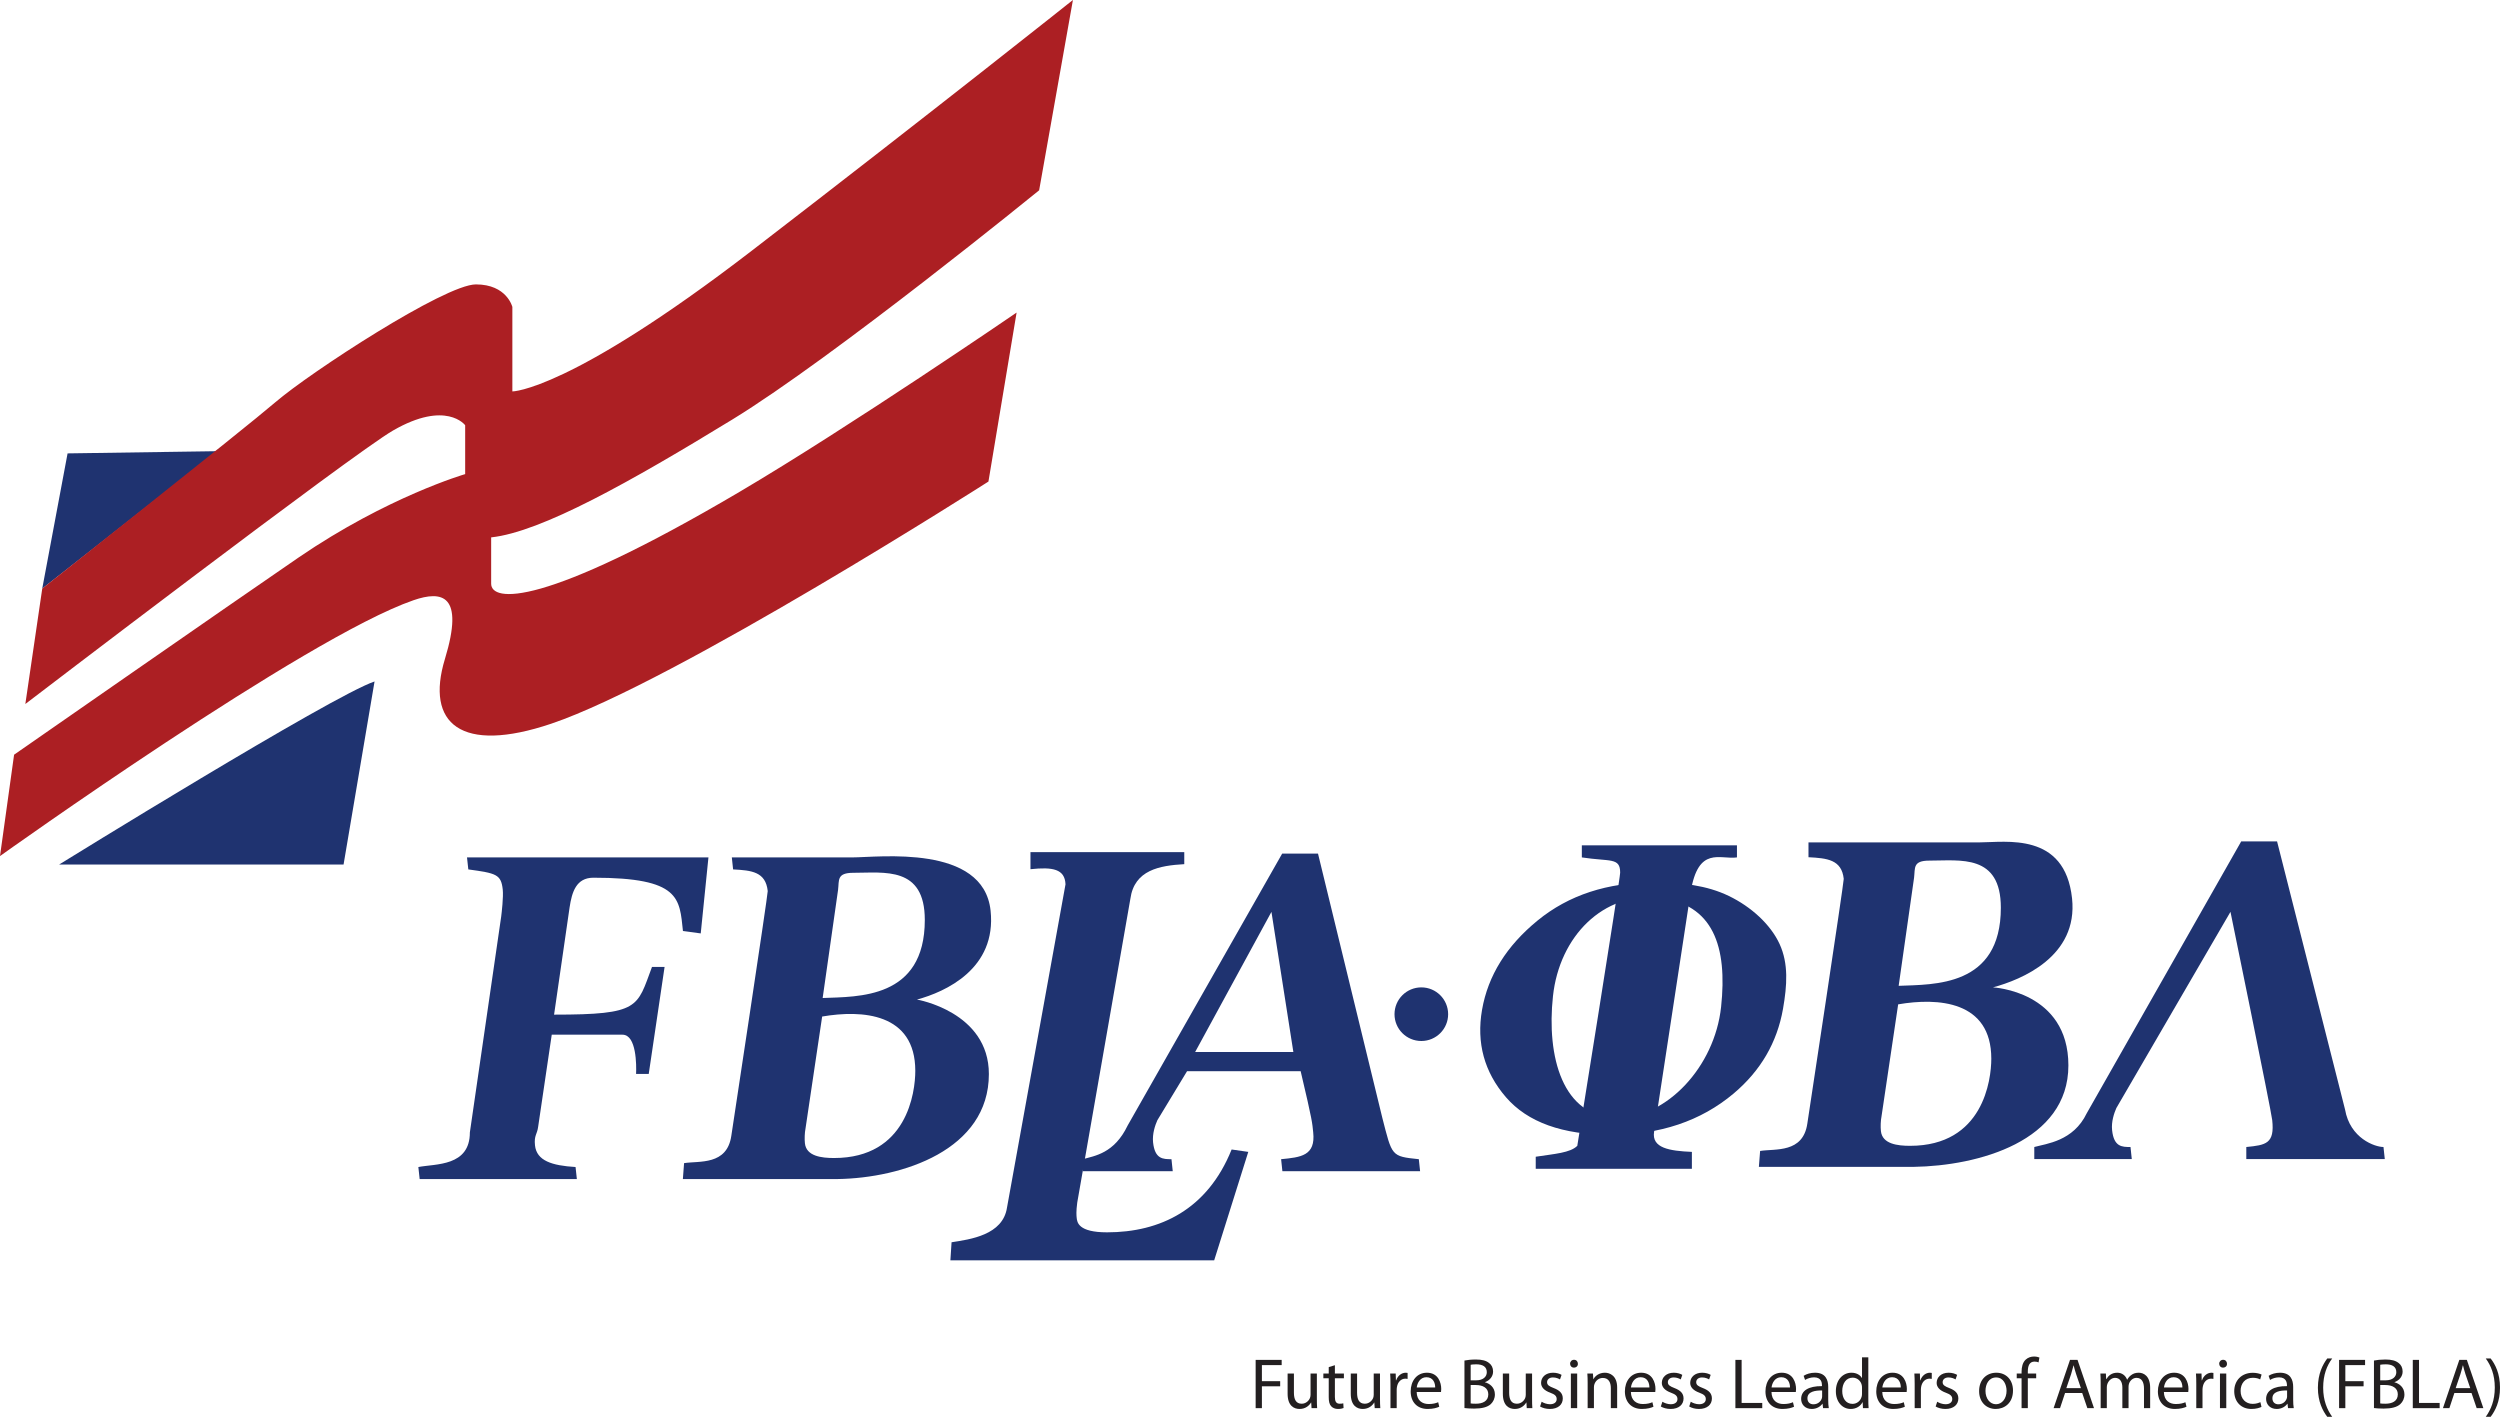<?xml version="1.0" encoding="UTF-8"?>
<svg xmlns="http://www.w3.org/2000/svg" xmlns:xlink="http://www.w3.org/1999/xlink" width="314.15pt" height="178.04pt" viewBox="0 0 314.15 178.04" version="1.1">
<defs>
<clipPath id="clip1">
  <path d="M 291 170 L 294 170 L 294 178.039 L 291 178.039 Z M 291 170 "/>
</clipPath>
<clipPath id="clip2">
  <path d="M 312 170 L 314.148 170 L 314.148 178.039 L 312 178.039 Z M 312 170 "/>
</clipPath>
</defs>
<g id="surface1">
<path style=" stroke:none;fill-rule:nonzero;fill:rgb(12.199%,20%,43.9%);fill-opacity:1;" d="M 8.492 56.973 L 5.309 73.957 L 27.328 56.695 Z M 8.492 56.973 "/>
<path style=" stroke:none;fill-rule:nonzero;fill:rgb(12.199%,20%,43.9%);fill-opacity:1;" d="M 47.066 85.633 L 43.172 108.637 L 7.43 108.637 C 7.43 108.637 41.758 87.402 47.066 85.633 "/>
<path style=" stroke:none;fill-rule:nonzero;fill:rgb(67.499%,12.199%,13.699%);fill-opacity:1;" d="M 3.184 88.465 L 5.309 73.957 C 5.309 73.957 30.629 53.961 34.613 50.535 C 38.918 46.836 55.91 35.738 59.805 35.738 C 63.695 35.738 64.383 38.57 64.383 38.57 L 64.383 49.188 C 64.383 49.188 71.48 49.188 94.484 31.492 C 117.484 13.801 134.824 -0.004 134.824 -0.004 L 130.578 23.914 C 130.578 23.914 104.746 44.941 92.008 52.727 C 79.266 60.512 68.051 66.844 61.719 67.527 C 61.719 67.527 61.719 71.047 61.719 73.348 C 61.719 75.645 68.004 76.504 92.941 61.801 C 106.742 53.66 127.746 39.277 127.746 39.277 L 124.207 60.512 C 124.207 60.512 84.801 85.703 69.266 90.941 C 57.926 94.766 53.434 90.941 55.91 82.805 C 58.391 74.664 55.516 74.199 51.969 75.422 C 38.434 80.094 0 107.574 0 107.574 L 1.77 94.836 C 1.77 94.836 29.395 75.617 37.512 70.062 C 48.711 62.402 58.453 59.578 58.453 59.578 L 58.453 53.434 C 58.453 53.434 56.074 50.242 49.383 54.102 C 44.309 57.031 3.184 88.465 3.184 88.465 "/>
<path style=" stroke:none;fill-rule:nonzero;fill:rgb(12.199%,20%,43.9%);fill-opacity:1;" d="M 81.52 134.949 L 79.93 134.949 C 79.98 133.863 79.988 130.02 78.223 130.02 C 77.137 130.02 75.504 130.02 69.332 130.02 L 67.625 141.578 C 67.508 142.547 67.09 142.66 67.227 143.93 C 67.434 145.863 69.359 146.469 72.324 146.648 L 72.488 148.16 L 52.734 148.16 L 52.57 146.648 C 54.75 146.227 59.043 146.59 59.043 142.301 L 62.98 115.172 C 63.043 114.688 63.273 112.695 63.176 111.789 C 62.969 109.855 62.344 109.734 58.848 109.25 L 58.684 107.742 L 89.023 107.742 L 88.055 117.293 L 85.82 116.992 C 85.379 112.883 85.504 110.293 74.57 110.293 C 72.402 110.293 71.867 112.094 71.574 114.027 L 69.625 127.5 C 80.449 127.5 80.027 126.578 81.93 121.504 L 83.512 121.504 L 81.52 134.949 "/>
<path style=" stroke:none;fill-rule:nonzero;fill:rgb(12.199%,20%,43.9%);fill-opacity:1;" d="M 103.375 125.41 C 107.801 125.227 116.211 125.559 116.211 115.594 C 116.211 108.812 111.129 109.676 107.234 109.676 C 105.121 109.676 105.461 110.609 105.312 111.816 Z M 101.223 141.793 C 101.113 142.336 101.086 143.121 101.145 143.664 C 101.316 145.297 103.246 145.516 104.805 145.516 C 113.996 145.516 115.016 137.238 115.016 134.566 C 115.016 127.277 108.309 126.879 103.312 127.738 Z M 91.961 107.742 L 107.086 107.742 C 110.367 107.742 123.578 106.031 124.477 114.43 C 125.258 121.738 118.793 124.641 115.227 125.605 C 115.227 125.605 124.262 127.137 124.262 134.965 C 124.262 144.504 113.395 148.039 105.234 148.16 L 85.809 148.16 L 85.961 146.16 C 87.875 145.855 91.352 146.465 91.898 142.723 C 91.898 142.723 96.512 112.332 96.473 111.969 C 96.215 109.555 94.469 109.371 92.121 109.25 L 91.961 107.742 "/>
<path style=" stroke:none;fill-rule:nonzero;fill:rgb(12.199%,20%,43.9%);fill-opacity:1;" d="M 135.367 151.109 C 135.215 152.258 135.266 152.738 135.297 153.043 C 135.355 153.586 135.492 154.855 139.105 154.855 C 145.777 154.855 151.734 151.996 154.766 144.445 L 156.859 144.746 L 152.574 158.375 L 119.426 158.375 L 119.574 156.102 C 121.926 155.738 126.02 155.195 126.539 151.75 L 133.891 111.125 C 133.812 109.184 132.266 108.93 129.488 109.223 L 129.488 107.078 L 148.816 107.078 L 148.816 108.59 C 145.723 108.77 142.547 109.312 142.043 112.938 L 135.367 151.109 "/>
<path style=" stroke:none;fill-rule:nonzero;fill:rgb(12.199%,20%,43.9%);fill-opacity:1;" d="M 162.523 132.191 L 159.77 114.586 L 150.184 132.191 Z M 178.449 147.176 L 161.145 147.176 L 160.984 145.664 C 163.461 145.422 165.336 145.242 165.016 142.281 C 164.887 141.074 164.969 141.074 163.441 134.609 L 149.164 134.609 L 145.434 140.77 C 145.164 141.375 144.781 142.461 144.895 143.551 C 145.121 145.664 146.148 145.664 147.207 145.664 L 147.367 147.176 L 136.059 147.176 L 136.059 145.664 C 137.57 145.242 140.02 144.941 141.699 141.434 L 161.117 107.266 L 165.621 107.266 L 173.703 140.469 C 174.945 145.301 174.805 145.301 178.289 145.664 L 178.449 147.176 "/>
<path style=" stroke:none;fill-rule:nonzero;fill:rgb(12.199%,20%,43.9%);fill-opacity:1;" d="M 238.586 123.879 C 243.016 123.695 251.426 124.027 251.426 114.062 C 251.426 107.281 246.34 108.145 242.445 108.145 C 240.336 108.145 240.672 109.078 240.523 110.285 Z M 236.434 140.262 C 236.324 140.805 236.297 141.59 236.355 142.133 C 236.527 143.766 238.461 143.984 240.016 143.984 C 249.207 143.984 250.227 135.707 250.227 133.035 C 250.227 125.746 243.52 125.348 238.523 126.207 Z M 227.254 105.855 L 248.738 105.855 C 252.02 105.855 259.477 104.5 260.375 112.898 C 261.156 120.207 254.004 123.109 250.438 124.074 C 250.438 124.074 259.914 124.535 259.914 133.879 C 259.914 143.418 248.605 146.508 240.445 146.629 L 221.02 146.629 L 221.176 144.629 C 223.086 144.324 226.562 144.934 227.109 141.191 C 227.109 141.191 231.723 110.801 231.684 110.438 C 231.426 108.023 229.602 107.84 227.254 107.719 L 227.254 105.855 "/>
<path style=" stroke:none;fill-rule:nonzero;fill:rgb(12.199%,20%,43.9%);fill-opacity:1;" d="M 280.281 114.582 L 265.941 139.238 C 265.676 139.844 265.289 140.93 265.406 142.02 C 265.633 144.133 266.66 144.133 267.719 144.133 L 267.879 145.645 L 255.629 145.645 L 255.629 144.133 C 257.141 143.711 260.531 143.41 262.215 139.902 L 281.629 105.734 L 286.137 105.734 L 294.676 139.41 C 295.309 143.062 298.445 144.133 299.508 144.133 L 299.672 145.645 L 282.27 145.645 L 282.27 144.133 C 284.746 143.891 285.848 143.711 285.527 140.75 C 285.398 139.543 280.281 114.582 280.281 114.582 "/>
<path style=" stroke:none;fill-rule:nonzero;fill:rgb(12.199%,20%,43.9%);fill-opacity:1;" d="M 175.234 127.445 C 175.234 125.586 176.742 124.074 178.605 124.074 C 180.465 124.074 181.973 125.586 181.973 127.445 C 181.973 129.305 180.465 130.812 178.605 130.812 C 176.742 130.812 175.234 129.305 175.234 127.445 "/>
<path style=" stroke:none;fill-rule:nonzero;fill:rgb(12.199%,20%,43.9%);fill-opacity:1;" d="M 212.602 146.871 L 192.98 146.871 L 192.98 145.355 C 195.371 144.988 197.316 144.871 198.203 143.984 C 198.203 143.984 203.59 110.449 203.59 109.66 C 203.59 107.715 202.336 108.289 198.773 107.742 L 198.773 106.227 L 218.266 106.227 L 218.266 107.742 C 216.152 108.047 213.395 106.227 212.445 112.117 C 212.445 112.117 208.363 138.902 207.852 142.223 C 207.535 144.262 209.766 144.625 212.602 144.746 L 212.602 146.871 "/>
<path style=" stroke:none;fill-rule:nonzero;fill:rgb(12.199%,20%,43.9%);fill-opacity:1;" d="M 203.258 140.461 C 209.41 140.461 215.461 134.094 216.273 126.527 C 217.086 118.957 215.305 113.562 208.406 112.82 C 201.512 112.082 195.957 117.617 195.145 125.184 C 194.328 132.75 196.32 140.461 203.258 140.461 Z M 207.82 110.883 C 211.324 110.883 214.473 111.246 217.254 112.59 C 220.031 113.934 222.488 116.152 223.625 118.629 C 224.758 121.105 224.566 123.816 224.055 126.758 C 223.312 131.004 221.238 134.559 217.84 137.418 C 213.73 140.871 208.59 142.602 202.41 142.602 C 196.348 142.602 191.953 141.023 189.23 137.867 C 186.512 134.707 185.512 131.047 186.234 126.887 C 186.984 122.598 189.312 118.859 193.219 115.668 C 197.121 112.477 201.988 110.883 207.82 110.883 "/>
<path style=" stroke:none;fill-rule:nonzero;fill:rgb(13.699%,12.199%,12.5%);fill-opacity:1;" d="M 157.785 170.883 L 161.055 170.883 L 161.055 171.539 L 158.57 171.539 L 158.57 173.559 L 160.867 173.559 L 160.867 174.203 L 158.57 174.203 L 158.57 176.949 L 157.785 176.949 L 157.785 170.883 "/>
<path style=" stroke:none;fill-rule:nonzero;fill:rgb(13.699%,12.199%,12.5%);fill-opacity:1;" d="M 165.477 175.762 C 165.477 176.211 165.484 176.609 165.512 176.949 L 164.809 176.949 L 164.766 176.238 L 164.746 176.238 C 164.539 176.59 164.078 177.051 163.305 177.051 C 162.621 177.051 161.801 176.672 161.801 175.141 L 161.801 172.594 L 162.594 172.594 L 162.594 175.008 C 162.594 175.836 162.848 176.391 163.566 176.391 C 164.098 176.391 164.469 176.023 164.609 175.672 C 164.656 175.555 164.684 175.41 164.684 175.266 L 164.684 172.594 L 165.477 172.594 L 165.477 175.762 "/>
<path style=" stroke:none;fill-rule:nonzero;fill:rgb(13.699%,12.199%,12.5%);fill-opacity:1;" d="M 167.742 171.551 L 167.742 172.594 L 168.875 172.594 L 168.875 173.195 L 167.742 173.195 L 167.742 175.547 C 167.742 176.086 167.895 176.391 168.336 176.391 C 168.555 176.391 168.68 176.375 168.797 176.34 L 168.832 176.934 C 168.68 176.996 168.438 177.051 168.129 177.051 C 167.762 177.051 167.465 176.922 167.273 176.707 C 167.051 176.473 166.969 176.086 166.969 175.574 L 166.969 173.195 L 166.293 173.195 L 166.293 172.594 L 166.969 172.594 L 166.969 171.793 L 167.742 171.551 "/>
<path style=" stroke:none;fill-rule:nonzero;fill:rgb(13.699%,12.199%,12.5%);fill-opacity:1;" d="M 173.41 175.762 C 173.41 176.211 173.422 176.609 173.449 176.949 L 172.746 176.949 L 172.699 176.238 L 172.684 176.238 C 172.477 176.59 172.02 177.051 171.242 177.051 C 170.559 177.051 169.738 176.672 169.738 175.141 L 169.738 172.594 L 170.531 172.594 L 170.531 175.008 C 170.531 175.836 170.781 176.391 171.504 176.391 C 172.035 176.391 172.402 176.023 172.551 175.672 C 172.594 175.555 172.621 175.41 172.621 175.266 L 172.621 172.594 L 173.41 172.594 L 173.41 175.762 "/>
<path style=" stroke:none;fill-rule:nonzero;fill:rgb(13.699%,12.199%,12.5%);fill-opacity:1;" d="M 174.727 173.953 C 174.727 173.441 174.719 172.996 174.688 172.594 L 175.383 172.594 L 175.41 173.449 L 175.445 173.449 C 175.645 172.863 176.121 172.496 176.652 172.496 C 176.742 172.496 176.805 172.504 176.879 172.52 L 176.879 173.27 C 176.797 173.25 176.715 173.242 176.605 173.242 C 176.051 173.242 175.652 173.664 175.547 174.258 C 175.527 174.367 175.508 174.492 175.508 174.629 L 175.508 176.949 L 174.727 176.949 L 174.727 173.953 "/>
<path style=" stroke:none;fill-rule:nonzero;fill:rgb(13.699%,12.199%,12.5%);fill-opacity:1;" d="M 180.344 174.348 C 180.352 173.844 180.137 173.062 179.242 173.062 C 178.441 173.062 178.094 173.801 178.027 174.348 Z M 178.02 174.918 C 178.035 175.988 178.723 176.43 179.516 176.43 C 180.082 176.43 180.426 176.328 180.723 176.203 L 180.855 176.77 C 180.574 176.898 180.102 177.051 179.406 177.051 C 178.062 177.051 177.266 176.16 177.266 174.844 C 177.266 173.531 178.035 172.496 179.309 172.496 C 180.73 172.496 181.105 173.746 181.105 174.547 C 181.105 174.711 181.09 174.836 181.078 174.918 L 178.02 174.918 "/>
<path style=" stroke:none;fill-rule:nonzero;fill:rgb(13.699%,12.199%,12.5%);fill-opacity:1;" d="M 184.805 176.355 C 184.961 176.383 185.184 176.391 185.465 176.391 C 186.273 176.391 187.02 176.094 187.02 175.215 C 187.02 174.387 186.309 174.043 185.453 174.043 L 184.805 174.043 Z M 184.805 173.449 L 185.52 173.449 C 186.348 173.449 186.832 173.016 186.832 172.43 C 186.832 171.719 186.289 171.441 185.5 171.441 C 185.141 171.441 184.934 171.469 184.805 171.496 Z M 184.023 170.965 C 184.363 170.891 184.902 170.836 185.453 170.836 C 186.238 170.836 186.742 170.973 187.117 171.277 C 187.434 171.512 187.621 171.871 187.621 172.352 C 187.621 172.934 187.234 173.449 186.598 173.684 L 186.598 173.699 C 187.176 173.844 187.848 174.32 187.848 175.223 C 187.848 175.746 187.641 176.141 187.336 176.438 C 186.91 176.824 186.23 177.004 185.238 177.004 C 184.695 177.004 184.281 176.969 184.023 176.934 L 184.023 170.965 "/>
<path style=" stroke:none;fill-rule:nonzero;fill:rgb(13.699%,12.199%,12.5%);fill-opacity:1;" d="M 192.52 175.762 C 192.52 176.211 192.527 176.609 192.555 176.949 L 191.852 176.949 L 191.809 176.238 L 191.789 176.238 C 191.582 176.59 191.125 177.051 190.352 177.051 C 189.664 177.051 188.848 176.672 188.848 175.141 L 188.848 172.594 L 189.641 172.594 L 189.641 175.008 C 189.641 175.836 189.891 176.391 190.609 176.391 C 191.141 176.391 191.512 176.023 191.656 175.672 C 191.699 175.555 191.727 175.41 191.727 175.266 L 191.727 172.594 L 192.52 172.594 L 192.52 175.762 "/>
<path style=" stroke:none;fill-rule:nonzero;fill:rgb(13.699%,12.199%,12.5%);fill-opacity:1;" d="M 193.723 176.141 C 193.957 176.293 194.371 176.457 194.77 176.457 C 195.344 176.457 195.613 176.168 195.613 175.809 C 195.613 175.43 195.391 175.223 194.805 175.008 C 194.02 174.727 193.652 174.293 193.652 173.773 C 193.652 173.07 194.219 172.496 195.156 172.496 C 195.598 172.496 195.984 172.621 196.227 172.766 L 196.027 173.34 C 195.855 173.234 195.543 173.09 195.137 173.09 C 194.668 173.09 194.406 173.359 194.406 173.684 C 194.406 174.043 194.668 174.203 195.234 174.422 C 195.992 174.711 196.379 175.086 196.379 175.734 C 196.379 176.5 195.785 177.051 194.75 177.051 C 194.273 177.051 193.832 176.922 193.527 176.742 L 193.723 176.141 "/>
<path style=" stroke:none;fill-rule:nonzero;fill:rgb(13.699%,12.199%,12.5%);fill-opacity:1;" d="M 197.395 176.949 L 197.395 172.594 L 198.188 172.594 L 198.188 176.949 Z M 198.277 171.367 C 198.289 171.641 198.09 171.855 197.773 171.855 C 197.496 171.855 197.297 171.641 197.297 171.367 C 197.297 171.09 197.504 170.871 197.793 170.871 C 198.09 170.871 198.277 171.09 198.277 171.367 "/>
<path style=" stroke:none;fill-rule:nonzero;fill:rgb(13.699%,12.199%,12.5%);fill-opacity:1;" d="M 199.504 173.773 C 199.504 173.324 199.492 172.953 199.465 172.594 L 200.168 172.594 L 200.215 173.312 L 200.23 173.312 C 200.445 172.898 200.949 172.496 201.672 172.496 C 202.273 172.496 203.211 172.855 203.211 174.348 L 203.211 176.949 L 202.418 176.949 L 202.418 174.438 C 202.418 173.738 202.156 173.152 201.41 173.152 C 200.891 173.152 200.484 173.52 200.348 173.961 C 200.312 174.062 200.293 174.195 200.293 174.332 L 200.293 176.949 L 199.504 176.949 L 199.504 173.773 "/>
<path style=" stroke:none;fill-rule:nonzero;fill:rgb(13.699%,12.199%,12.5%);fill-opacity:1;" d="M 207.262 174.348 C 207.27 173.844 207.055 173.062 206.16 173.062 C 205.359 173.062 205.012 173.801 204.945 174.348 Z M 204.938 174.918 C 204.957 175.988 205.641 176.43 206.434 176.43 C 207 176.43 207.344 176.328 207.641 176.203 L 207.773 176.77 C 207.496 176.898 207.02 177.051 206.324 177.051 C 204.984 177.051 204.184 176.16 204.184 174.844 C 204.184 173.531 204.957 172.496 206.227 172.496 C 207.648 172.496 208.027 173.746 208.027 174.547 C 208.027 174.711 208.008 174.836 208 174.918 L 204.938 174.918 "/>
<path style=" stroke:none;fill-rule:nonzero;fill:rgb(13.699%,12.199%,12.5%);fill-opacity:1;" d="M 208.898 176.141 C 209.133 176.293 209.547 176.457 209.941 176.457 C 210.52 176.457 210.789 176.168 210.789 175.809 C 210.789 175.43 210.562 175.223 209.98 175.008 C 209.195 174.727 208.824 174.293 208.824 173.773 C 208.824 173.07 209.395 172.496 210.328 172.496 C 210.77 172.496 211.156 172.621 211.398 172.766 L 211.203 173.34 C 211.031 173.234 210.719 173.09 210.312 173.09 C 209.844 173.09 209.582 173.359 209.582 173.684 C 209.582 174.043 209.844 174.203 210.41 174.422 C 211.164 174.711 211.555 175.086 211.555 175.734 C 211.555 176.5 210.961 177.051 209.926 177.051 C 209.445 177.051 209.008 176.922 208.699 176.742 L 208.898 176.141 "/>
<path style=" stroke:none;fill-rule:nonzero;fill:rgb(13.699%,12.199%,12.5%);fill-opacity:1;" d="M 212.461 176.141 C 212.695 176.293 213.109 176.457 213.508 176.457 C 214.082 176.457 214.352 176.168 214.352 175.809 C 214.352 175.43 214.129 175.223 213.543 175.008 C 212.762 174.727 212.391 174.293 212.391 173.773 C 212.391 173.07 212.957 172.496 213.895 172.496 C 214.336 172.496 214.723 172.621 214.965 172.766 L 214.766 173.34 C 214.598 173.234 214.281 173.09 213.875 173.09 C 213.406 173.09 213.145 173.359 213.145 173.684 C 213.145 174.043 213.406 174.203 213.977 174.422 C 214.73 174.711 215.117 175.086 215.117 175.734 C 215.117 176.5 214.523 177.051 213.488 177.051 C 213.012 177.051 212.57 176.922 212.266 176.742 L 212.461 176.141 "/>
<path style=" stroke:none;fill-rule:nonzero;fill:rgb(13.699%,12.199%,12.5%);fill-opacity:1;" d="M 218.07 170.883 L 218.852 170.883 L 218.852 176.293 L 221.445 176.293 L 221.445 176.949 L 218.07 176.949 L 218.07 170.883 "/>
<path style=" stroke:none;fill-rule:nonzero;fill:rgb(13.699%,12.199%,12.5%);fill-opacity:1;" d="M 224.93 174.348 C 224.938 173.844 224.723 173.062 223.828 173.062 C 223.027 173.062 222.676 173.801 222.613 174.348 Z M 222.605 174.918 C 222.621 175.988 223.309 176.43 224.102 176.43 C 224.668 176.43 225.008 176.328 225.305 176.203 L 225.441 176.77 C 225.16 176.898 224.684 177.051 223.992 177.051 C 222.648 177.051 221.848 176.16 221.848 174.844 C 221.848 173.531 222.621 172.496 223.895 172.496 C 225.316 172.496 225.691 173.746 225.691 174.547 C 225.691 174.711 225.676 174.836 225.664 174.918 L 222.605 174.918 "/>
<path style=" stroke:none;fill-rule:nonzero;fill:rgb(13.699%,12.199%,12.5%);fill-opacity:1;" d="M 228.969 174.727 C 228.105 174.711 227.121 174.863 227.121 175.707 C 227.121 176.223 227.465 176.465 227.871 176.465 C 228.438 176.465 228.797 176.105 228.926 175.734 C 228.949 175.652 228.969 175.562 228.969 175.484 Z M 229.734 175.906 C 229.734 176.285 229.754 176.652 229.805 176.949 L 229.086 176.949 L 229.023 176.402 L 228.996 176.402 C 228.754 176.742 228.285 177.051 227.664 177.051 C 226.781 177.051 226.332 176.43 226.332 175.797 C 226.332 174.746 227.266 174.168 228.949 174.18 L 228.949 174.086 C 228.949 173.727 228.852 173.078 227.961 173.078 C 227.555 173.078 227.133 173.207 226.824 173.402 L 226.645 172.883 C 227.008 172.648 227.527 172.496 228.078 172.496 C 229.41 172.496 229.734 173.402 229.734 174.277 L 229.734 175.906 "/>
<path style=" stroke:none;fill-rule:nonzero;fill:rgb(13.699%,12.199%,12.5%);fill-opacity:1;" d="M 233.98 174.367 C 233.98 174.27 233.973 174.133 233.945 174.035 C 233.828 173.531 233.395 173.117 232.805 173.117 C 231.984 173.117 231.496 173.836 231.496 174.801 C 231.496 175.68 231.93 176.41 232.785 176.41 C 233.316 176.41 233.801 176.059 233.945 175.465 C 233.973 175.355 233.98 175.25 233.98 175.121 Z M 234.773 170.559 L 234.773 175.824 C 234.773 176.211 234.781 176.652 234.809 176.949 L 234.098 176.949 L 234.062 176.195 L 234.047 176.195 C 233.801 176.68 233.27 177.051 232.559 177.051 C 231.508 177.051 230.695 176.16 230.695 174.836 C 230.688 173.387 231.586 172.496 232.648 172.496 C 233.316 172.496 233.766 172.809 233.965 173.16 L 233.98 173.16 L 233.98 170.559 L 234.773 170.559 "/>
<path style=" stroke:none;fill-rule:nonzero;fill:rgb(13.699%,12.199%,12.5%);fill-opacity:1;" d="M 238.852 174.348 C 238.859 173.844 238.645 173.062 237.754 173.062 C 236.949 173.062 236.602 173.801 236.535 174.348 Z M 236.527 174.918 C 236.547 175.988 237.23 176.43 238.023 176.43 C 238.59 176.43 238.934 176.328 239.23 176.203 L 239.363 176.77 C 239.086 176.898 238.605 177.051 237.914 177.051 C 236.574 177.051 235.77 176.16 235.77 174.844 C 235.77 173.531 236.547 172.496 237.816 172.496 C 239.238 172.496 239.617 173.746 239.617 174.547 C 239.617 174.711 239.598 174.836 239.59 174.918 L 236.527 174.918 "/>
<path style=" stroke:none;fill-rule:nonzero;fill:rgb(13.699%,12.199%,12.5%);fill-opacity:1;" d="M 240.598 173.953 C 240.598 173.441 240.586 172.996 240.559 172.594 L 241.254 172.594 L 241.281 173.449 L 241.316 173.449 C 241.516 172.863 241.992 172.496 242.523 172.496 C 242.613 172.496 242.676 172.504 242.746 172.52 L 242.746 173.27 C 242.664 173.25 242.586 173.242 242.477 173.242 C 241.918 173.242 241.523 173.664 241.414 174.258 C 241.395 174.367 241.379 174.492 241.379 174.629 L 241.379 176.949 L 240.598 176.949 L 240.598 173.953 "/>
<path style=" stroke:none;fill-rule:nonzero;fill:rgb(13.699%,12.199%,12.5%);fill-opacity:1;" d="M 243.43 176.141 C 243.664 176.293 244.078 176.457 244.477 176.457 C 245.051 176.457 245.32 176.168 245.32 175.809 C 245.32 175.43 245.098 175.223 244.512 175.008 C 243.73 174.727 243.359 174.293 243.359 173.773 C 243.359 173.07 243.926 172.496 244.863 172.496 C 245.305 172.496 245.691 172.621 245.934 172.766 L 245.734 173.34 C 245.562 173.234 245.25 173.09 244.844 173.09 C 244.375 173.09 244.113 173.359 244.113 173.684 C 244.113 174.043 244.375 174.203 244.941 174.422 C 245.699 174.711 246.086 175.086 246.086 175.734 C 246.086 176.5 245.492 177.051 244.457 177.051 C 243.98 177.051 243.539 176.922 243.234 176.742 L 243.43 176.141 "/>
<path style=" stroke:none;fill-rule:nonzero;fill:rgb(13.699%,12.199%,12.5%);fill-opacity:1;" d="M 249.496 174.781 C 249.496 175.734 250.047 176.457 250.82 176.457 C 251.574 176.457 252.145 175.746 252.145 174.762 C 252.145 174.023 251.773 173.09 250.84 173.09 C 249.902 173.09 249.496 173.953 249.496 174.781 Z M 252.953 174.734 C 252.953 176.348 251.84 177.051 250.785 177.051 C 249.605 177.051 248.695 176.184 248.695 174.809 C 248.695 173.348 249.648 172.496 250.855 172.496 C 252.105 172.496 252.953 173.402 252.953 174.734 "/>
<path style=" stroke:none;fill-rule:nonzero;fill:rgb(13.699%,12.199%,12.5%);fill-opacity:1;" d="M 254.031 176.949 L 254.031 173.195 L 253.422 173.195 L 253.422 172.594 L 254.031 172.594 L 254.031 172.387 C 254.031 171.773 254.168 171.215 254.535 170.863 C 254.832 170.578 255.23 170.461 255.598 170.461 C 255.879 170.461 256.121 170.523 256.273 170.586 L 256.164 171.199 C 256.051 171.145 255.887 171.098 255.66 171.098 C 254.984 171.098 254.816 171.691 254.816 172.359 L 254.816 172.594 L 255.867 172.594 L 255.867 173.195 L 254.816 173.195 L 254.816 176.949 L 254.031 176.949 "/>
<path style=" stroke:none;fill-rule:nonzero;fill:rgb(13.699%,12.199%,12.5%);fill-opacity:1;" d="M 261.484 174.43 L 260.891 172.684 C 260.758 172.289 260.664 171.926 260.574 171.574 L 260.559 171.574 C 260.469 171.938 260.367 172.305 260.254 172.676 L 259.656 174.43 Z M 259.496 175.043 L 258.863 176.949 L 258.055 176.949 L 260.117 170.883 L 261.062 170.883 L 263.133 176.949 L 262.297 176.949 L 261.648 175.043 L 259.496 175.043 "/>
<path style=" stroke:none;fill-rule:nonzero;fill:rgb(13.699%,12.199%,12.5%);fill-opacity:1;" d="M 263.969 173.773 C 263.969 173.324 263.961 172.953 263.934 172.594 L 264.625 172.594 L 264.66 173.297 L 264.688 173.297 C 264.934 172.883 265.336 172.496 266.059 172.496 C 266.652 172.496 267.102 172.855 267.289 173.367 L 267.309 173.367 C 267.441 173.125 267.613 172.934 267.797 172.801 C 268.055 172.602 268.344 172.496 268.758 172.496 C 269.336 172.496 270.188 172.871 270.188 174.387 L 270.188 176.949 L 269.414 176.949 L 269.414 174.484 C 269.414 173.648 269.109 173.141 268.469 173.141 C 268.02 173.141 267.668 173.477 267.535 173.863 C 267.496 173.973 267.473 174.113 267.473 174.258 L 267.473 176.949 L 266.695 176.949 L 266.695 174.34 C 266.695 173.648 266.391 173.141 265.785 173.141 C 265.293 173.141 264.934 173.539 264.805 173.934 C 264.762 174.051 264.742 174.188 264.742 174.32 L 264.742 176.949 L 263.969 176.949 L 263.969 173.773 "/>
<path style=" stroke:none;fill-rule:nonzero;fill:rgb(13.699%,12.199%,12.5%);fill-opacity:1;" d="M 274.238 174.348 C 274.246 173.844 274.031 173.062 273.141 173.062 C 272.34 173.062 271.988 173.801 271.926 174.348 Z M 271.914 174.918 C 271.934 175.988 272.617 176.43 273.41 176.43 C 273.977 176.43 274.32 176.328 274.617 176.203 L 274.754 176.77 C 274.473 176.898 273.996 177.051 273.301 177.051 C 271.961 177.051 271.16 176.16 271.16 174.844 C 271.16 173.531 271.934 172.496 273.203 172.496 C 274.625 172.496 275.004 173.746 275.004 174.547 C 275.004 174.711 274.984 174.836 274.977 174.918 L 271.914 174.918 "/>
<path style=" stroke:none;fill-rule:nonzero;fill:rgb(13.699%,12.199%,12.5%);fill-opacity:1;" d="M 275.984 173.953 C 275.984 173.441 275.977 172.996 275.945 172.594 L 276.641 172.594 L 276.668 173.449 L 276.703 173.449 C 276.902 172.863 277.379 172.496 277.91 172.496 C 278 172.496 278.062 172.504 278.137 172.52 L 278.137 173.27 C 278.055 173.25 277.973 173.242 277.863 173.242 C 277.309 173.242 276.91 173.664 276.805 174.258 C 276.785 174.367 276.766 174.492 276.766 174.629 L 276.766 176.949 L 275.984 176.949 L 275.984 173.953 "/>
<path style=" stroke:none;fill-rule:nonzero;fill:rgb(13.699%,12.199%,12.5%);fill-opacity:1;" d="M 278.961 176.949 L 278.961 172.594 L 279.754 172.594 L 279.754 176.949 Z M 279.844 171.367 C 279.855 171.641 279.656 171.855 279.34 171.855 C 279.062 171.855 278.863 171.641 278.863 171.367 C 278.863 171.09 279.07 170.871 279.359 170.871 C 279.656 170.871 279.844 171.09 279.844 171.367 "/>
<path style=" stroke:none;fill-rule:nonzero;fill:rgb(13.699%,12.199%,12.5%);fill-opacity:1;" d="M 284.176 176.789 C 283.969 176.898 283.508 177.051 282.922 177.051 C 281.609 177.051 280.754 176.148 280.754 174.816 C 280.754 173.477 281.672 172.504 283.094 172.504 C 283.562 172.504 283.977 172.621 284.191 172.727 L 284.012 173.34 C 283.824 173.234 283.527 173.133 283.094 173.133 C 282.094 173.133 281.555 173.871 281.555 174.781 C 281.555 175.789 282.203 176.41 283.066 176.41 C 283.516 176.41 283.812 176.293 284.039 176.195 L 284.176 176.789 "/>
<path style=" stroke:none;fill-rule:nonzero;fill:rgb(13.699%,12.199%,12.5%);fill-opacity:1;" d="M 287.395 174.727 C 286.531 174.711 285.551 174.863 285.551 175.707 C 285.551 176.223 285.895 176.465 286.297 176.465 C 286.863 176.465 287.227 176.105 287.352 175.734 C 287.379 175.652 287.395 175.562 287.395 175.484 Z M 288.16 175.906 C 288.16 176.285 288.18 176.652 288.234 176.949 L 287.516 176.949 L 287.449 176.402 L 287.422 176.402 C 287.18 176.742 286.711 177.051 286.09 177.051 C 285.211 177.051 284.758 176.43 284.758 175.797 C 284.758 174.746 285.695 174.168 287.379 174.18 L 287.379 174.086 C 287.379 173.727 287.277 173.078 286.387 173.078 C 285.98 173.078 285.559 173.207 285.254 173.402 L 285.074 172.883 C 285.434 172.648 285.957 172.496 286.504 172.496 C 287.836 172.496 288.16 173.402 288.16 174.277 L 288.16 175.906 "/>
<g clip-path="url(#clip1)" clip-rule="nonzero">
<path style=" stroke:none;fill-rule:nonzero;fill:rgb(13.699%,12.199%,12.5%);fill-opacity:1;" d="M 293.066 170.703 C 292.406 171.586 291.93 172.754 291.93 174.387 C 291.93 175.988 292.426 177.141 293.066 178.039 L 292.445 178.039 C 291.879 177.293 291.266 176.141 291.266 174.387 C 291.273 172.613 291.879 171.461 292.445 170.703 L 293.066 170.703 "/>
</g>
<path style=" stroke:none;fill-rule:nonzero;fill:rgb(13.699%,12.199%,12.5%);fill-opacity:1;" d="M 293.93 170.883 L 297.195 170.883 L 297.195 171.539 L 294.715 171.539 L 294.715 173.559 L 297.008 173.559 L 297.008 174.203 L 294.715 174.203 L 294.715 176.949 L 293.93 176.949 L 293.93 170.883 "/>
<path style=" stroke:none;fill-rule:nonzero;fill:rgb(13.699%,12.199%,12.5%);fill-opacity:1;" d="M 299.098 176.355 C 299.246 176.383 299.473 176.391 299.754 176.391 C 300.562 176.391 301.309 176.094 301.309 175.215 C 301.309 174.387 300.598 174.043 299.742 174.043 L 299.098 174.043 Z M 299.098 173.449 L 299.809 173.449 C 300.637 173.449 301.121 173.016 301.121 172.43 C 301.121 171.719 300.582 171.441 299.789 171.441 C 299.43 171.441 299.223 171.469 299.098 171.496 Z M 298.312 170.965 C 298.652 170.891 299.195 170.836 299.742 170.836 C 300.527 170.836 301.031 170.973 301.41 171.277 C 301.727 171.512 301.914 171.871 301.914 172.352 C 301.914 172.934 301.527 173.449 300.887 173.684 L 300.887 173.699 C 301.465 173.844 302.141 174.32 302.141 175.223 C 302.141 175.746 301.934 176.141 301.625 176.438 C 301.203 176.824 300.52 177.004 299.527 177.004 C 298.988 177.004 298.574 176.969 298.312 176.934 L 298.312 170.965 "/>
<path style=" stroke:none;fill-rule:nonzero;fill:rgb(13.699%,12.199%,12.5%);fill-opacity:1;" d="M 303.191 170.883 L 303.973 170.883 L 303.973 176.293 L 306.566 176.293 L 306.566 176.949 L 303.191 176.949 L 303.191 170.883 "/>
<path style=" stroke:none;fill-rule:nonzero;fill:rgb(13.699%,12.199%,12.5%);fill-opacity:1;" d="M 310.41 174.43 L 309.812 172.684 C 309.68 172.289 309.59 171.926 309.5 171.574 L 309.48 171.574 C 309.391 171.938 309.293 172.305 309.176 172.676 L 308.582 174.43 Z M 308.418 175.043 L 307.789 176.949 L 306.98 176.949 L 309.039 170.883 L 309.984 170.883 L 312.059 176.949 L 311.219 176.949 L 310.57 175.043 L 308.418 175.043 "/>
<g clip-path="url(#clip2)" clip-rule="nonzero">
<path style=" stroke:none;fill-rule:nonzero;fill:rgb(13.699%,12.199%,12.5%);fill-opacity:1;" d="M 312.359 178.039 C 313 177.148 313.496 175.977 313.496 174.359 C 313.496 172.746 313.008 171.594 312.359 170.703 L 312.973 170.703 C 313.551 171.441 314.152 172.594 314.152 174.367 C 314.152 176.133 313.551 177.273 312.973 178.039 L 312.359 178.039 "/>
</g>
</g>
</svg>
